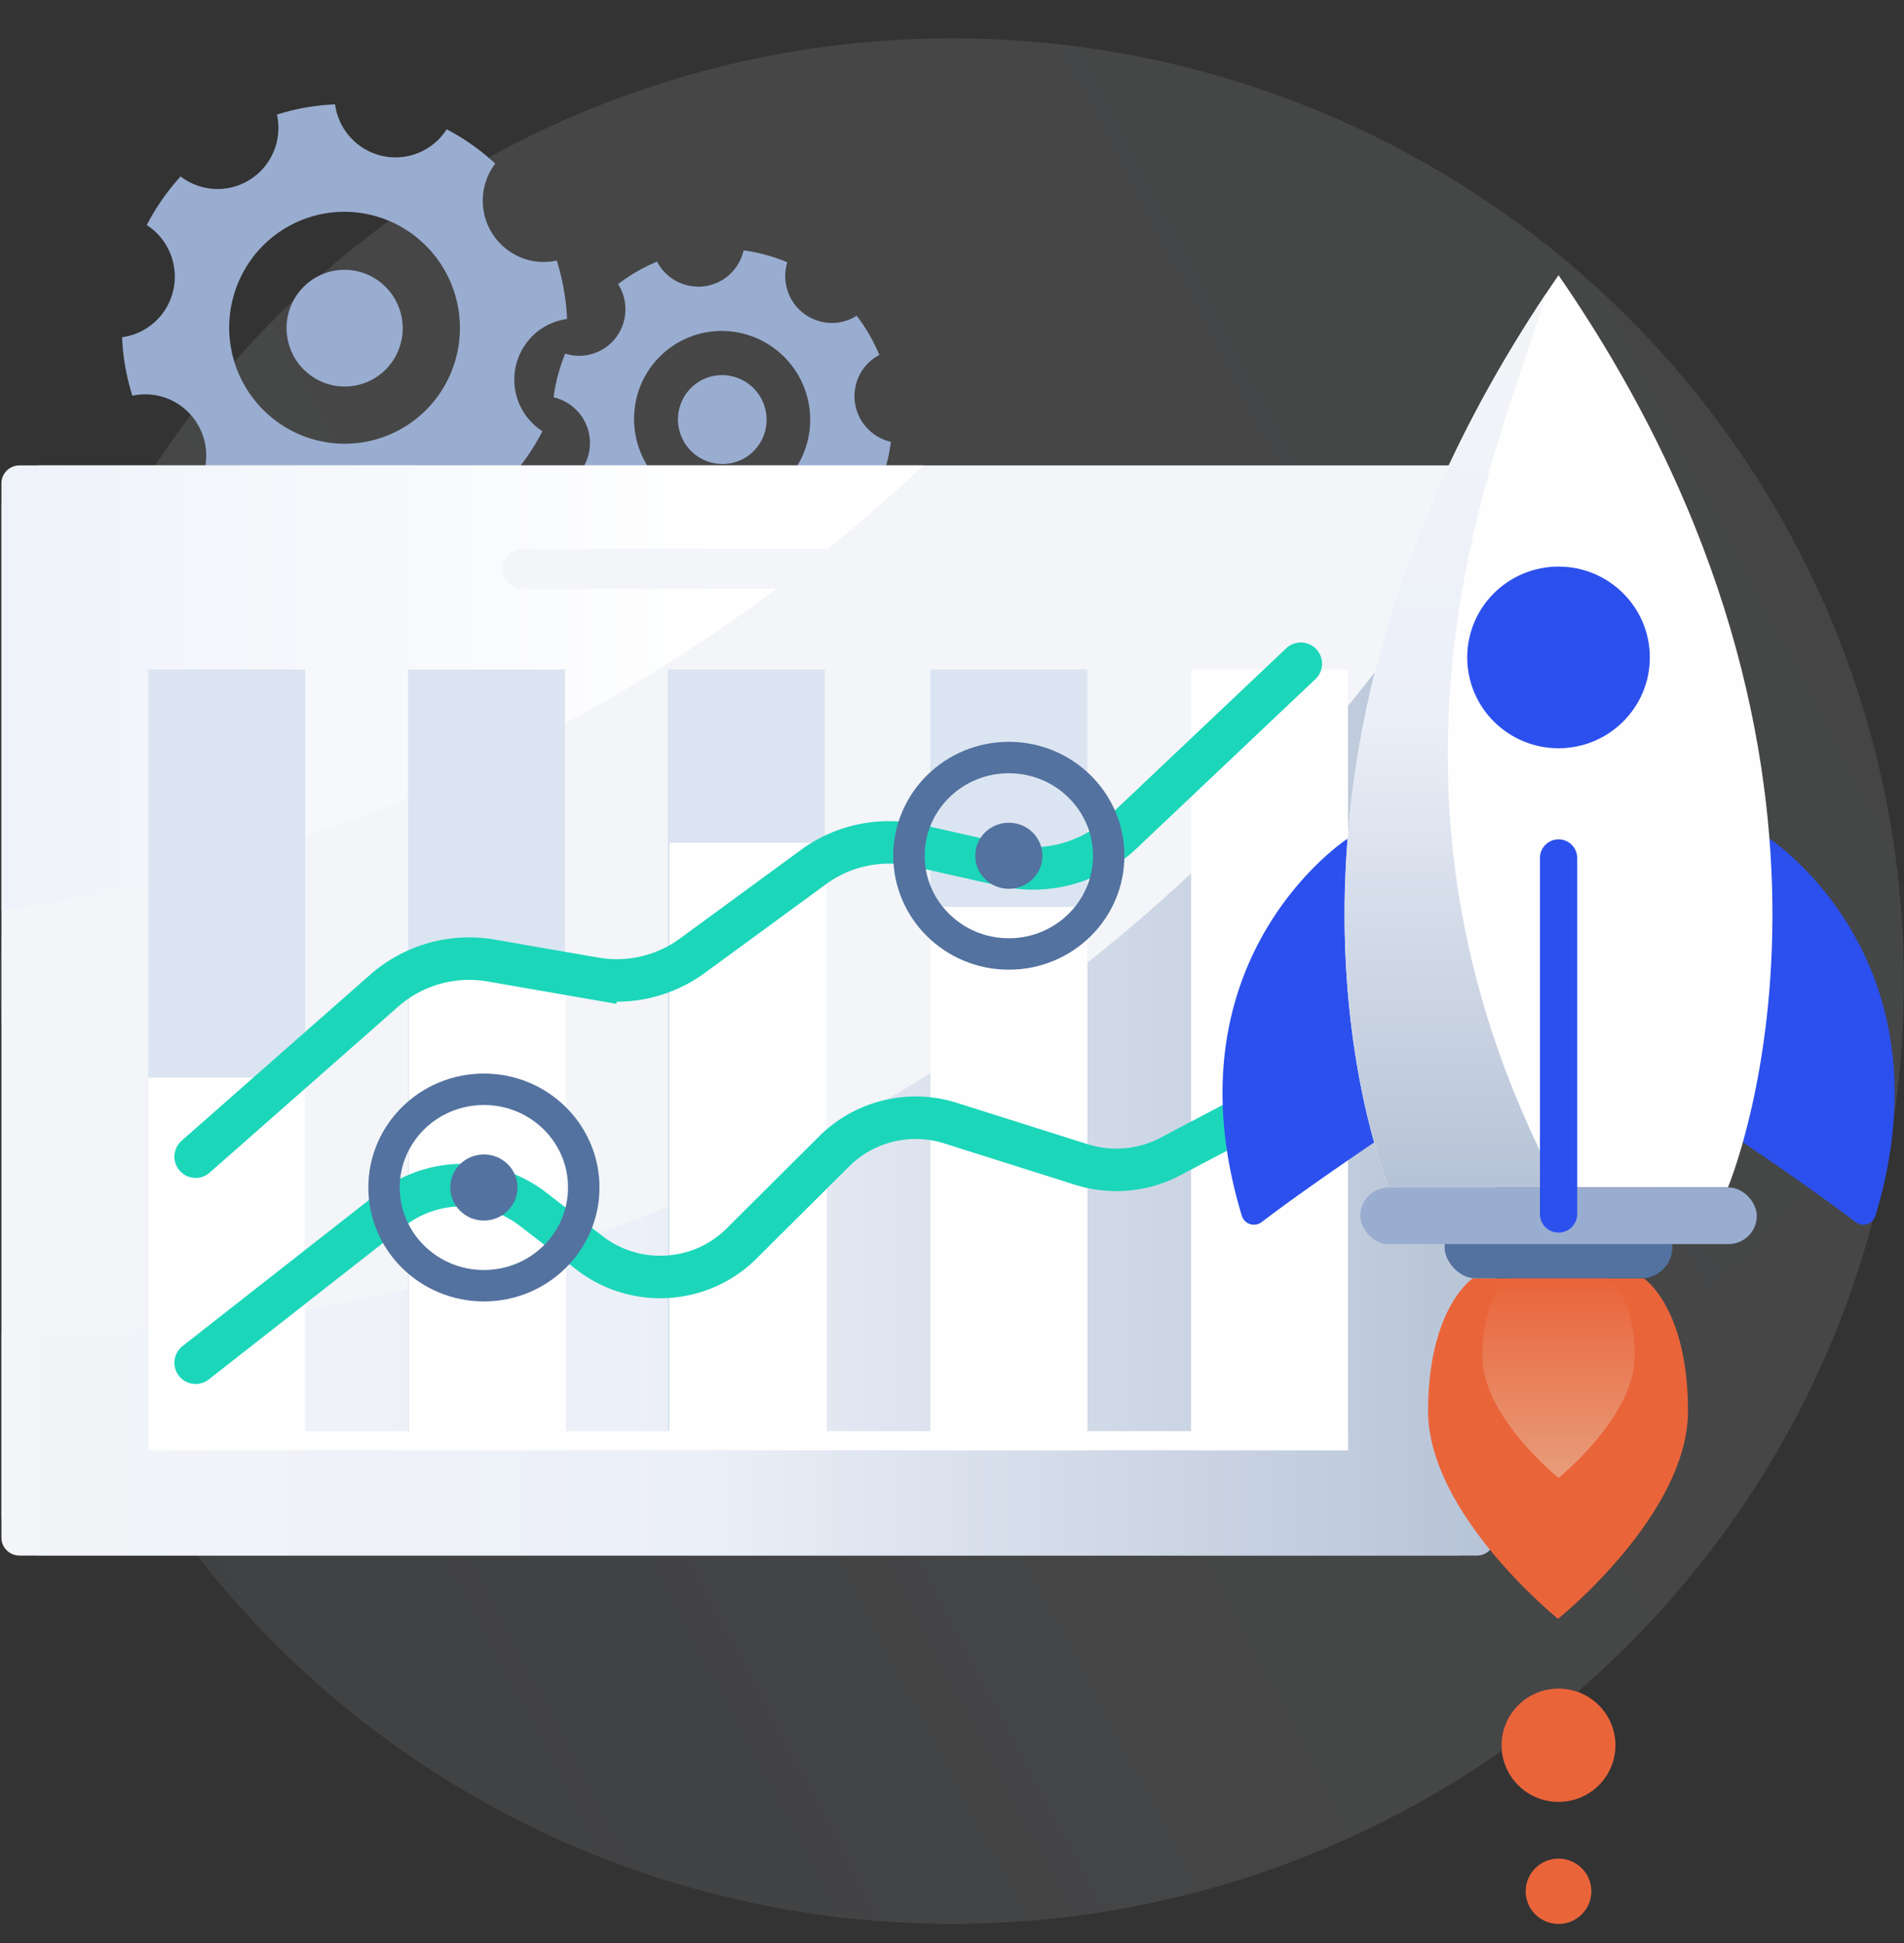 <svg width="100" height="102" xmlns="http://www.w3.org/2000/svg">
  <rect width="100%" height="100%" fill="#333333" stroke="none"/>
  <defs>
    <linearGradient x1="5.718%" y1="72.266%" x2="93.718%" y2="26.201%" id="a">
      <stop stop-color="#FFF" offset="0%"/>
      <stop stop-color="#EBEFF8" offset="100%"/>
    </linearGradient>
    <linearGradient x1="7.586%" y1="59.743%" x2="88.741%" y2="28.147%" id="b">
      <stop stop-color="#B6C3D6" offset="0%"/>
      <stop stop-color="#EBEFF8" offset="53%"/>
      <stop stop-color="#F3F5F8" offset="100%"/>
    </linearGradient>
    <linearGradient x1="0%" y1="49.996%" x2="100%" y2="49.996%" id="c">
      <stop stop-color="#F3F5F8" offset="0%"/>
      <stop stop-color="#EBEFF8" offset="47%"/>
      <stop stop-color="#B6C3D6" offset="100%"/>
    </linearGradient>
    <linearGradient x1="-20.816%" y1="50%" x2="79.133%" y2="50%" id="d">
      <stop stop-color="#EBEFF8" offset="0%"/>
      <stop stop-color="#FFF" offset="100%"/>
    </linearGradient>
    <linearGradient x1="50.007%" y1="0%" x2="50.007%" y2="100%" id="e">
      <stop stop-color="#F3F5F8" offset="0%"/>
      <stop stop-color="#EBEFF8" offset="47%"/>
      <stop stop-color="#B6C3D6" offset="100%"/>
    </linearGradient>
    <linearGradient x1="50%" y1="100%" x2="50%" y2="0%" id="f">
      <stop stop-color="#E89D7B" offset="0%"/>
      <stop stop-color="#EA643A" offset="100%"/>
    </linearGradient>
  </defs>
  <g fill="none" fill-rule="evenodd">
    <g transform="translate(0 2)" fill-rule="nonzero" opacity=".1">
      <ellipse fill="url(#a)" cx="50" cy="49.5" rx="49.99" ry="49.49"/>
      <path d="M73.68 93.085c15-7.975 24.862-22.967 26.165-39.773-11.416 20.331-35.592 30.05-58.094 23.354-22.502-6.696-37.26-28-35.461-51.193-10.76 19.208-7.448 43.14 8.136 58.774 15.583 15.635 39.71 19.233 59.254 8.838z" fill="url(#b)"/>
    </g>
    <g fill="#99ADD0" fill-rule="nonzero">
      <g transform="rotate(80 12.02 18.254)">
        <ellipse cx="12.066" cy="12.088" rx="3.064" ry="3.049"/>
        <path d="M.407 13.641a11.627 11.627 0 010-3.098A3.216 3.216 0 003.478 8.63a3.188 3.188 0 00-.764-3.633A11.736 11.736 0 014.93 2.798l.09.093a3.223 3.223 0 004.547 0c.636-.63.976-1.5.937-2.392a12.153 12.153 0 013.117 0 3.175 3.175 0 00.937 2.392 3.223 3.223 0 004.548 0l.09-.093A11.423 11.423 0 0121.4 4.992a3.188 3.188 0 00-.768 3.638 3.216 3.216 0 003.079 1.913c.134 1.03.134 2.073 0 3.102a3.216 3.216 0 00-3.075 1.913 3.188 3.188 0 00.67 3.546l.094.089a11.736 11.736 0 01-2.204 2.194 3.227 3.227 0 00-3.65-.76 3.198 3.198 0 00-1.925 3.055 11.796 11.796 0 01-3.117 0 3.198 3.198 0 00-1.922-3.06 3.227 3.227 0 00-3.563.667l-.09.093a12.07 12.07 0 01-2.204-2.193l.094-.09a3.188 3.188 0 00.669-3.55 3.216 3.216 0 00-3.082-1.908zm7.335 2.733a6.109 6.109 0 008.608-.003 6.038 6.038 0 000-8.566 6.109 6.109 0 00-8.608-.003 6.04 6.04 0 00-1.787 4.286 6.04 6.04 0 001.787 4.286z"/>
      </g>
      <g transform="rotate(60 12.478 40.506)">
        <ellipse cx="9.202" cy="9.22" rx="2.337" ry="2.326"/>
        <path d="M.31 10.404a8.868 8.868 0 010-2.363 2.453 2.453 0 002.343-1.46 2.432 2.432 0 00-.583-2.77 8.951 8.951 0 011.69-1.677l.069.071a2.458 2.458 0 003.468 0A2.422 2.422 0 008.012.38a9.269 9.269 0 012.378 0c-.03.682.23 1.344.715 1.825a2.458 2.458 0 003.468 0l.069-.07a8.712 8.712 0 011.68 1.672 2.432 2.432 0 00-.586 2.775 2.453 2.453 0 002.35 1.46c.102.785.102 1.58 0 2.365a2.453 2.453 0 00-2.346 1.46 2.432 2.432 0 00.511 2.703l.072.069a8.951 8.951 0 01-1.681 1.673 2.461 2.461 0 00-2.784-.58 2.44 2.44 0 00-1.468 2.33 8.997 8.997 0 01-2.378 0 2.44 2.44 0 00-1.465-2.333 2.461 2.461 0 00-2.718.509l-.068.07a9.205 9.205 0 01-1.682-1.673l.072-.068a2.432 2.432 0 00.51-2.707 2.453 2.453 0 00-2.35-1.456zm5.595 2.085a4.66 4.66 0 006.565-.002 4.605 4.605 0 000-6.534 4.66 4.66 0 00-6.565-.002A4.606 4.606 0 004.542 9.22c0 1.226.49 2.403 1.363 3.269z"/>
      </g>
    </g>
    <g transform="translate(0 24)">
      <rect fill="#F3F5F8" fill-rule="nonzero" transform="rotate(180 39.295 29.042)" x=".075" y=".433" width="78.44" height="57.218" rx="2"/>
      <path d="M.875 46.017h-.8v10.71c0 .516.425.934.95.934h76.54c.525 0 .95-.418.95-.934V1.967C62.503 29.233 32.903 46.027.875 46.016z" fill="url(#c)" fill-rule="nonzero"/>
      <path fill="#FFFEFE" fill-rule="nonzero" d="M70.8 52.131h-8.245V11.148H70.8z"/>
      <path fill="#DBE5F1" fill-rule="nonzero" d="M57.11 52.131h-8.245V11.148h8.245z"/>
      <path d="M.075 23.79C18.28 21.098 35.194 12.94 48.5.433H1.025a.942.942 0 00-.95.929V23.79z" fill="url(#d)" fill-rule="nonzero"/>
      <path fill="#DBE5F1" fill-rule="nonzero" d="M43.32 52.131h-8.245V11.148h8.245zM29.675 52.131H21.43V11.148h8.245zM16.03 52.131H7.785V11.148h8.245z"/>
      <path fill="#FFFEFE" fill-rule="nonzero" d="M43.415 52.131H35.17v-31.89h8.245zM29.72 52.131h-8.245v-24.88h8.245zM57.11 52.131h-8.245V23.613h8.245zM16.03 52.132H7.785V32.574h8.245z"/>
      <path fill="#FFFEFE" fill-rule="nonzero" d="M70.805 52.132H7.79v-1.003h63.015z"/>
      <rect fill="#F3F5F8" fill-rule="nonzero" x="26.39" y="4.807" width="25.81" height="2.099" rx="1.049"/>
      <path d="M10.275 36.722l9.835-8.656a6.763 6.763 0 015.655-1.647l5.5.954a6.722 6.722 0 005.145-1.234l6.265-4.586a6.704 6.704 0 015.465-1.17l4.685 1.052A6.787 6.787 0 0059 19.661l9.32-8.818M10.275 47.54l10.28-8.05a6.081 6.081 0 017.455 0l2.945 2.275c2.403 1.868 5.852 1.656 8-.492l4.86-4.836a6.072 6.072 0 016.115-1.475l6.86 2.168c1.55.49 3.235.342 4.67-.413l6.87-3.613" stroke="#1CD6BA" stroke-width="2.23" stroke-linecap="round"/>
      <ellipse fill="#53729F" fill-rule="nonzero" cx="52.985" cy="20.924" rx="1.765" ry="1.735"/>
      <ellipse stroke="#53729F" stroke-width="1.65" stroke-linecap="round" stroke-linejoin="round" cx="52.985" cy="20.924" rx="5.245" ry="5.156"/>
      <ellipse fill="#53729F" fill-rule="nonzero" cx="25.415" cy="38.339" rx="1.765" ry="1.735"/>
      <ellipse stroke="#53729F" stroke-width="1.65" stroke-linecap="round" stroke-linejoin="round" cx="25.415" cy="38.339" rx="5.245" ry="5.156"/>
    </g>
    <g transform="translate(64 14)" fill-rule="nonzero">
      <path d="M6.775 30.027s-9.65 6.264-5.555 19.792a.668.668 0 001.035.343c2.195-1.68 5.92-4.191 5.92-4.191l-1.4-15.944zm22.155 0s9.655 6.264 5.57 19.792a.663.663 0 01-1.03.343c-2.2-1.68-5.92-4.191-5.92-4.191l1.38-15.944z" fill="#2B50ED"/>
      <path d="M17.855.447c18.1 26.235 8.895 47.89 8.895 47.89H8.955s-9.2-21.655 8.9-47.89z" fill="#FFFEFE"/>
      <path d="M17.19 1.432c-1.93 6.96-10.94 25.056.665 46.905h-8.9S0 27.22 17.19 1.432z" fill="url(#e)"/>
      <rect fill="#53729F" x="11.87" y="49.824" width="11.965" height="3.286" rx="1.643"/>
      <rect fill="#99ADD0" x="7.445" y="48.337" width="20.825" height="2.973" rx="1.486"/>
      <path d="M18.835 31.01v18.75a.978.978 0 01-1.955 0V31.01a.978.978 0 011.955 0z" fill="#2B50ED"/>
      <path d="M22.34 53.115h-9s-2.335 1.55-2.335 6.96c0 5.409 6.825 10.907 6.825 10.907s6.825-5.469 6.825-10.907c0-5.439-2.315-6.96-2.315-6.96z" fill="#EA643A"/>
      <path d="M20.5 53.115h-5.275s-1.37.91-1.37 4.081c0 3.172 4 6.389 4 6.389s4-3.217 4-6.389c0-3.171-1.355-4.081-1.355-4.081z" fill="url(#f)"/>
      <ellipse fill="#EA643A" cx="17.855" cy="77.619" rx="2.99" ry="2.973"/>
      <ellipse fill="#EA643A" cx="17.855" cy="85.285" rx="1.725" ry="1.715"/>
      <ellipse fill="#2B50ED" cx="17.855" cy="20.512" rx="4.795" ry="4.768"/>
    </g>
  </g>
</svg>
